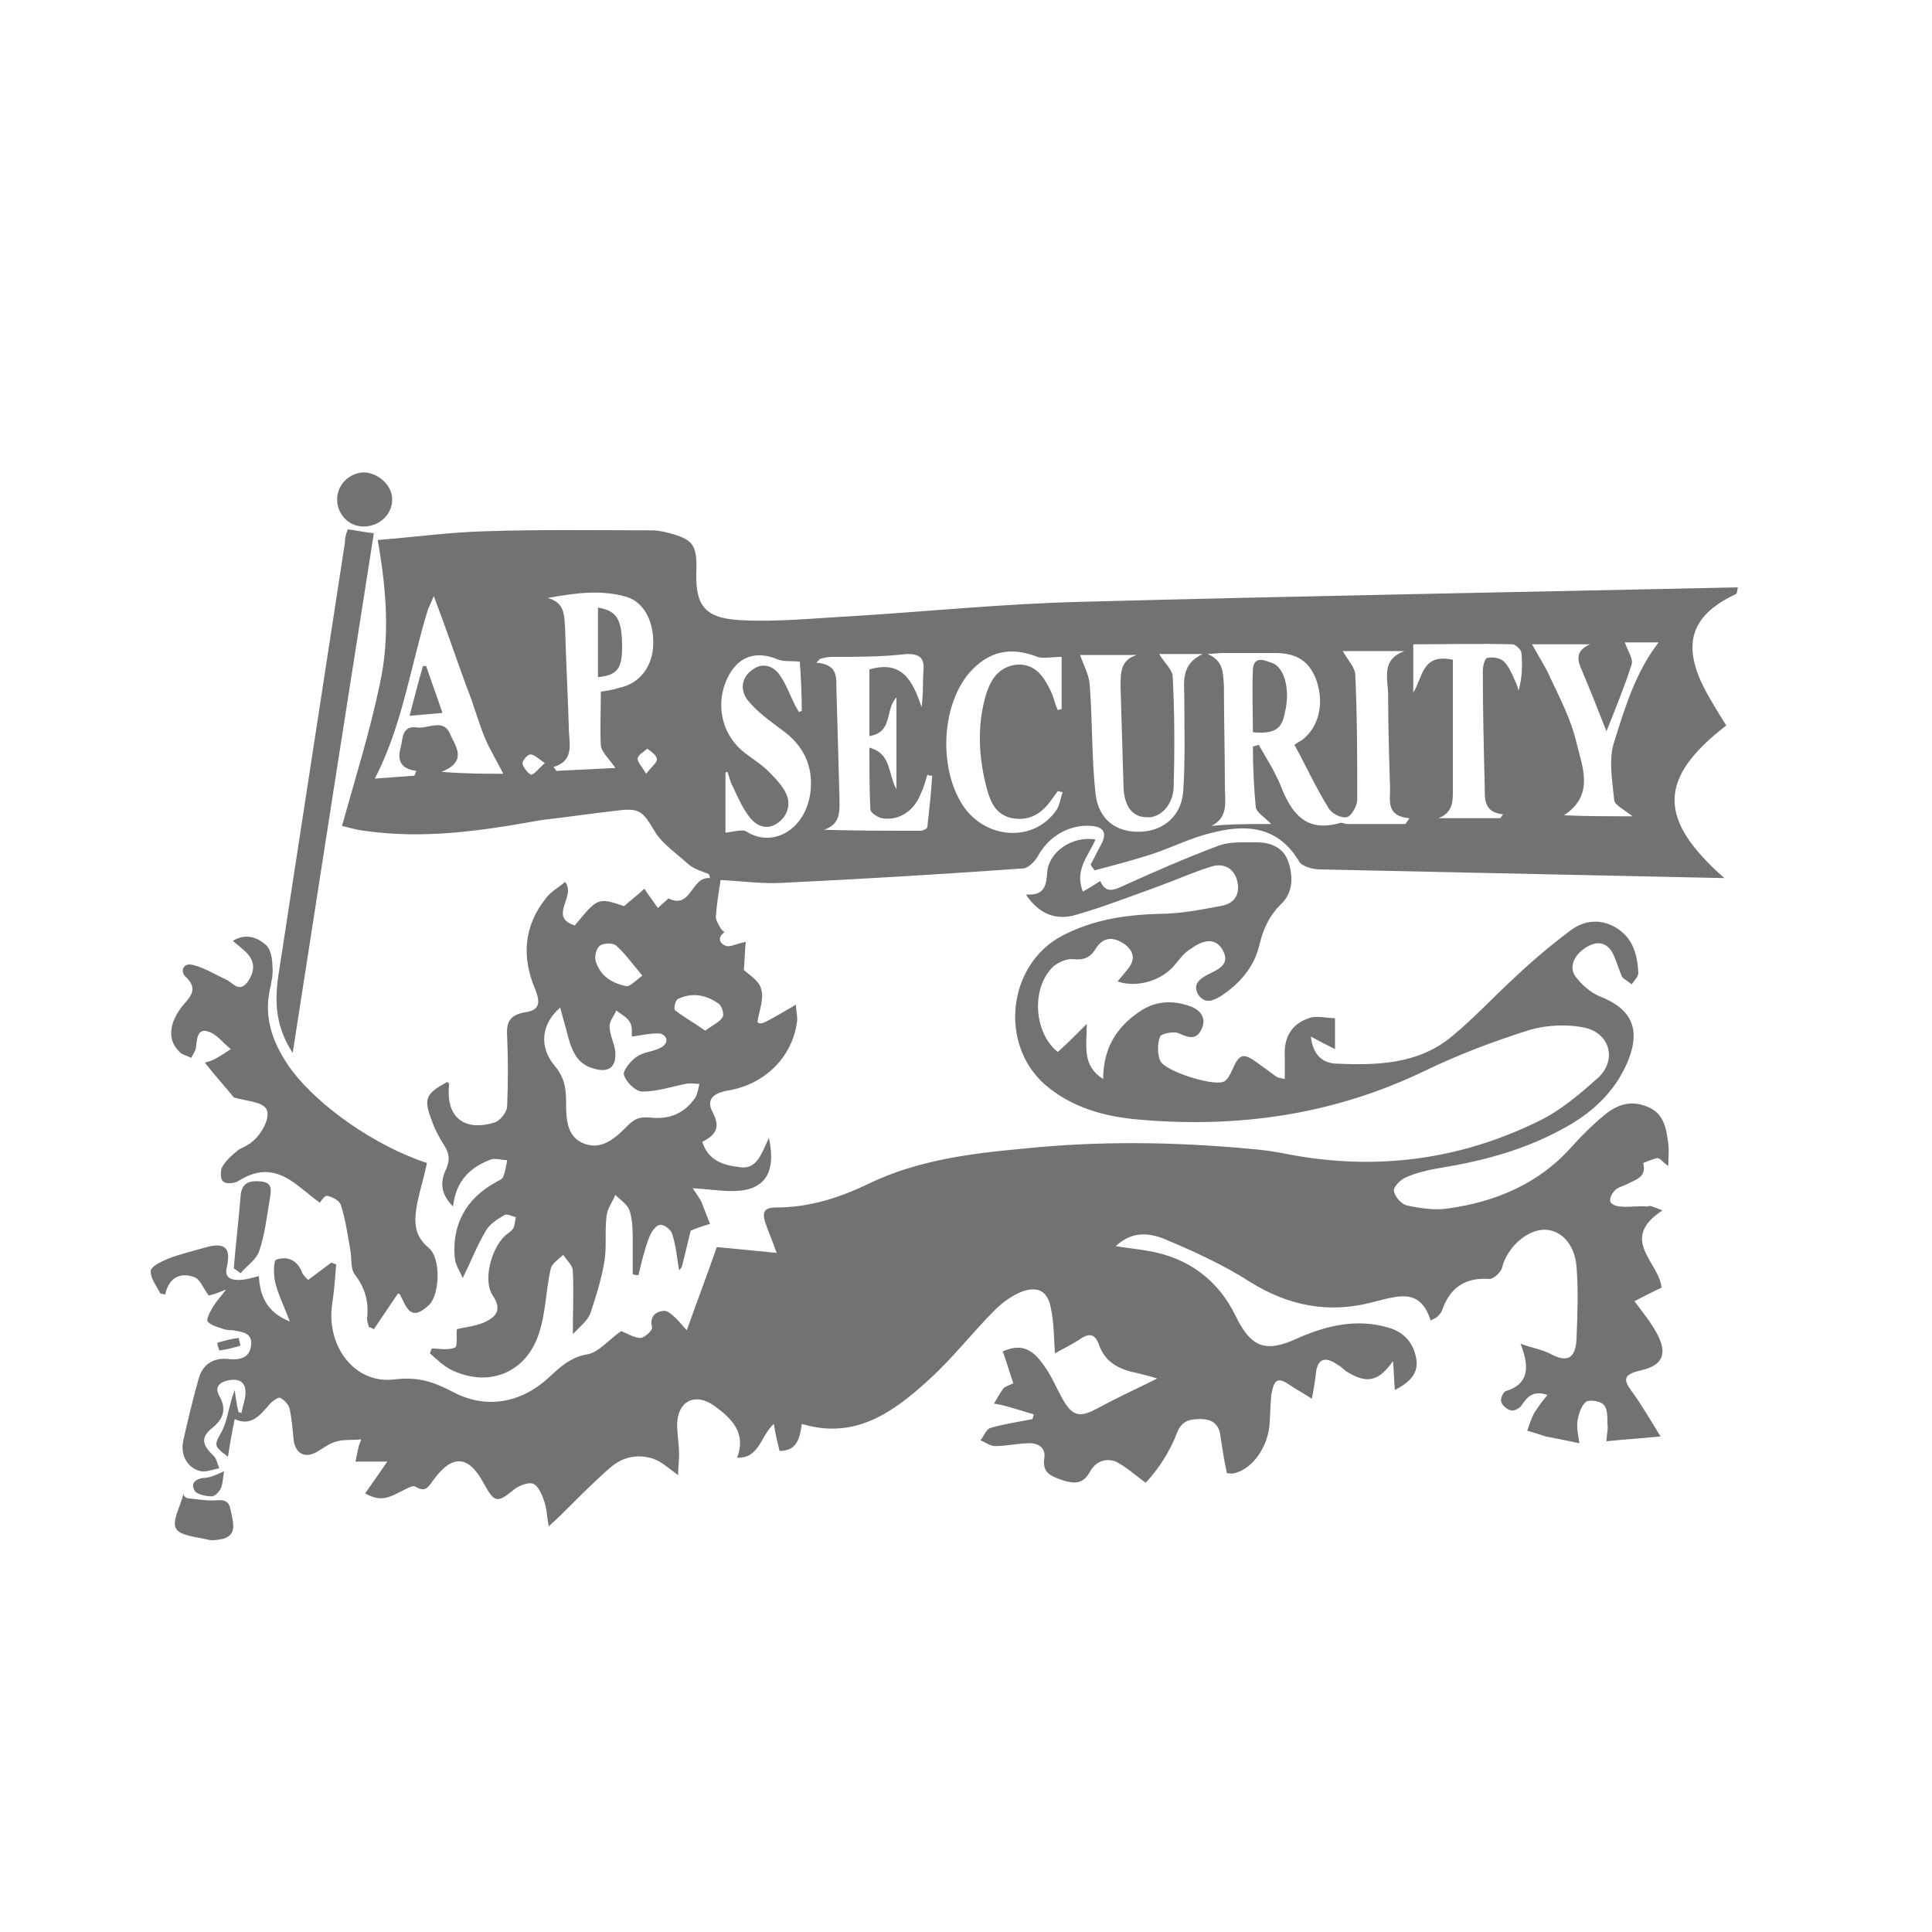 <svg width="150" height="150" viewBox="0 0 150 150" fill="none" xmlns="http://www.w3.org/2000/svg">
<g clip-path="url(#clip0_2_1404)">
<path d="M133.875 68.175C123.375 67.95 112.875 67.725 102.45 67.5C101.925 67.5 101.1 67.275 100.875 66.9C99.225 64.125 96.75 63.975 94.125 64.65C92.475 65.025 90.9 65.85 89.25 66.375C87.825 66.825 86.4 67.2 84.975 67.575C84.9 67.425 84.75 67.275 84.675 67.125C84.975 66.6 85.2 66.075 85.5 65.55C85.95 64.725 85.725 64.2 84.75 64.125C83.025 63.975 81.375 64.95 80.55 66.525C80.325 66.9 79.8 67.425 79.425 67.425C73.125 67.875 66.9 68.25 60.6 68.55C59.1 68.625 57.525 68.4 55.95 68.325C55.8 69.225 55.65 70.2 55.575 71.175C55.575 71.475 55.8 71.775 55.95 72.075C56.025 72.225 56.175 72.3 56.25 72.375C55.725 72.75 55.8 73.2 56.325 73.425C56.625 73.575 57.15 73.275 57.9 73.125C57.825 73.8 57.825 74.475 57.75 75.3C58.125 75.675 58.95 76.125 59.1 76.8C59.325 77.55 58.95 78.45 58.8 79.35C59.1 79.575 59.1 79.575 61.8 78C61.8 78.525 61.95 78.975 61.875 79.35C61.5 82.125 59.325 84.225 56.475 84.675C55.275 84.9 54.825 85.425 55.35 86.4C55.95 87.525 55.575 88.125 54.525 88.65C54.975 90.075 56.1 90.45 57.3 90.6C58.8 90.9 59.1 89.55 59.7 88.35C60.3 91.125 59.325 92.475 56.85 92.475C55.95 92.475 54.975 92.325 53.775 92.25C54.075 92.7 54.3 93 54.45 93.3C54.675 93.9 54.9 94.425 55.125 95.025C54.6 95.175 54.15 95.325 53.625 95.55C53.4 96.45 53.175 97.425 52.95 98.325C52.875 98.475 52.725 98.625 52.725 98.625C52.575 97.8 52.5 96.75 52.2 95.85C52.125 95.475 51.525 95.025 51.225 95.1C50.85 95.175 50.55 95.7 50.4 96.075C50.025 97.05 49.8 98.025 49.575 99C49.425 99 49.275 99 49.125 98.925C49.125 98.1 49.125 97.275 49.125 96.45C49.125 95.625 49.125 94.8 48.9 94.05C48.75 93.525 48.15 93.15 47.775 92.775C47.55 93.3 47.175 93.825 47.1 94.35C46.95 95.475 47.1 96.675 46.95 97.8C46.725 99.225 46.275 100.65 45.825 102C45.6 102.525 45.075 102.975 44.475 103.575C44.475 101.7 44.55 100.2 44.475 98.7C44.475 98.25 44.025 97.875 43.725 97.425C43.35 97.8 42.825 98.1 42.75 98.55C42.375 100.2 42.375 101.925 41.85 103.5C40.875 106.575 37.95 107.775 35.025 106.35C34.425 106.05 33.9 105.525 33.375 105.075C33.45 104.925 33.45 104.85 33.525 104.7C34.125 104.7 34.8 104.85 35.325 104.625C35.55 104.55 35.4 103.65 35.475 103.2C36 103.05 36.9 102.975 37.575 102.675C38.4 102.3 39.075 101.775 38.25 100.575C37.5 99.45 38.1 97.05 39.15 96C39.375 95.775 39.675 95.625 39.825 95.4C39.975 95.175 39.975 94.8 40.05 94.5C39.75 94.425 39.3 94.2 39.15 94.35C38.625 94.65 38.025 95.025 37.725 95.55C37.05 96.675 36.6 97.875 35.925 99.225C35.7 98.7 35.4 98.25 35.325 97.8C35.025 95.175 36.15 93.075 38.475 91.8C38.7 91.65 39 91.575 39.075 91.35C39.225 90.975 39.3 90.525 39.375 90.075C39 90.075 38.55 89.925 38.175 90C36.525 90.6 35.4 91.65 35.175 93.675C34.125 92.625 34.2 91.65 34.65 90.75C34.95 90 34.875 89.55 34.5 88.95C34.125 88.35 33.75 87.675 33.525 87C32.85 85.275 33.075 84.9 34.725 84C34.8 84.075 34.875 84.15 34.875 84.15C34.575 86.625 35.925 87.9 38.4 87.15C38.85 87 39.375 86.325 39.375 85.875C39.45 84.075 39.45 82.275 39.375 80.475C39.3 79.425 39.525 78.825 40.725 78.6C41.85 78.45 42 77.925 41.55 76.8C40.5 74.325 40.65 71.925 42.375 69.75C42.75 69.225 43.35 68.925 43.875 68.475C44.775 69.6 42.525 71.175 44.625 71.85C46.425 69.675 46.425 69.675 48.45 70.35C49.05 69.825 49.65 69.375 50.025 69C50.475 69.675 50.775 70.05 51.075 70.5C51.3 70.275 51.6 70.05 51.9 69.75C53.7 70.65 53.625 68.025 55.125 68.175C55.125 68.1 55.05 67.95 55.05 67.875C54.525 67.65 53.925 67.5 53.475 67.125C52.575 66.3 51.45 65.55 50.85 64.575C49.95 63.075 49.725 62.7 48 62.925C45.975 63.15 43.95 63.45 42 63.675C37.425 64.5 32.925 65.175 28.275 64.5C27.6 64.425 26.925 64.2 26.55 64.125C27.6 60.375 28.725 56.775 29.475 53.175C30.3 49.5 30 45.75 29.325 41.925C32.175 41.7 34.875 41.325 37.575 41.25C41.925 41.1 46.275 41.175 50.625 41.175C51.15 41.175 51.75 41.325 52.275 41.475C53.775 41.925 54.075 42.375 54.075 44.025C53.925 46.95 54.6 48 57.525 48.15C60.3 48.3 63.15 48 66 47.85C72 47.475 77.925 46.875 83.925 46.725C100.875 46.275 117.9 45.975 134.925 45.6C134.85 45.975 134.85 46.125 134.775 46.125C131.4 47.7 130.575 49.875 132.225 53.25C132.75 54.3 133.425 55.35 134.025 56.325C128.7 60.45 128.7 63.6 133.875 68.175ZM98.7 63.975C98.175 63.45 97.575 63.075 97.5 62.7C97.35 61.125 97.275 59.55 97.275 57.975C97.425 57.9 97.575 57.9 97.725 57.825C98.325 58.875 99 59.925 99.45 61.05C100.275 63.15 101.4 64.65 104.025 63.9C104.175 63.825 104.4 63.975 104.55 63.975C106.05 63.975 107.55 63.975 109.125 63.975C109.2 63.825 109.35 63.675 109.425 63.525C107.625 63.375 107.925 62.175 107.925 61.2C107.85 58.8 107.775 56.4 107.775 54C107.775 52.725 107.175 51.225 109.05 50.55C107.25 50.55 105.6 50.55 104.25 50.55C104.625 51.225 105.225 51.825 105.225 52.425C105.375 55.65 105.375 58.875 105.375 62.1C105.375 62.55 104.925 63.375 104.55 63.45C104.1 63.525 103.35 63.15 103.125 62.7C102.15 61.125 101.4 59.475 100.5 57.825C100.725 57.675 100.95 57.525 101.1 57.45C102.375 56.475 102.825 54.675 102.225 52.875C101.7 51.375 100.725 50.7 99 50.7C97.65 50.7 96.225 50.7 94.875 50.7C94.5 50.7 94.125 50.775 93.75 50.775C95.025 51.3 94.95 52.275 95.025 53.25C95.025 55.875 95.1 58.5 95.1 61.125C95.1 62.25 95.4 63.45 94.05 64.125C95.475 63.975 97.05 63.975 98.7 63.975ZM69.6 61.275C69.6 58.725 69.6 56.475 69.6 54.15C68.7 55.05 69.375 56.85 67.5 57.15C67.5 55.35 67.5 53.625 67.5 51.975C70.05 51.225 70.875 52.875 71.55 54.9C71.7 53.85 71.625 52.95 71.7 52.05C71.775 51.075 71.4 50.775 70.425 50.775C68.475 51 66.525 51 64.575 51C64.275 51 63.975 51.075 63.675 51.15C63.6 51.225 63.45 51.375 63.375 51.45C65.25 51.6 64.875 52.8 64.95 53.85C65.025 56.55 65.1 59.175 65.175 61.875C65.175 62.925 65.325 63.975 63.975 64.425C66.45 64.5 69 64.5 71.475 64.5C71.625 64.5 72 64.35 72 64.2C72.15 62.85 72.3 61.5 72.375 60.225C72.225 60.225 72.15 60.225 72 60.15C71.85 60.675 71.7 61.2 71.475 61.65C70.95 63 69.75 63.75 68.475 63.525C68.1 63.45 67.575 63.075 67.575 62.85C67.5 61.275 67.5 59.7 67.5 58.05C69.225 58.5 68.925 60.075 69.6 61.275ZM49.05 80.475C49.05 80.25 49.125 79.725 48.9 79.35C48.675 78.975 48.225 78.75 47.85 78.45C47.7 78.825 47.325 79.275 47.325 79.65C47.325 80.325 47.7 81 47.775 81.675C47.85 82.875 47.25 83.325 46.05 82.95C44.7 82.575 44.325 81.375 44.025 80.175C43.875 79.575 43.65 78.9 43.5 78.225C42 79.5 41.85 81.3 43.05 82.725C43.8 83.625 43.95 84.45 43.95 85.5C43.95 86.775 43.95 88.275 45.375 88.8C46.8 89.325 47.85 88.275 48.75 87.375C49.35 86.775 49.8 86.7 50.55 86.775C52.05 86.925 53.175 86.4 54 85.2C54.15 84.9 54.225 84.525 54.3 84.15C53.925 84.15 53.55 84.075 53.25 84.15C52.125 84.375 51 84.75 49.875 84.75C49.35 84.75 48.6 84 48.45 83.475C48.3 83.175 48.975 82.35 49.425 82.05C49.95 81.675 50.625 81.675 51.225 81.375C51.9 81.075 51.9 80.475 51.3 80.25C50.55 80.175 49.8 80.4 49.05 80.475ZM46.65 53.7C47.175 53.625 47.625 53.55 48.075 53.4C49.575 53.1 50.55 51.9 50.7 50.325C50.85 48.45 50.1 46.8 48.675 46.35C46.65 45.75 44.625 46.05 42.525 46.425C43.875 46.8 43.8 47.775 43.875 48.825C43.95 51.525 44.1 54.15 44.175 56.85C44.25 57.975 44.475 59.1 42.975 59.55C43.05 59.625 43.125 59.775 43.2 59.85C44.775 59.775 46.275 59.7 47.775 59.625C47.325 58.95 46.725 58.425 46.65 57.9C46.575 56.55 46.65 55.2 46.65 53.7ZM88.275 50.85C86.7 50.85 85.125 50.85 83.85 50.85C84.15 51.675 84.525 52.35 84.6 53.1C84.825 55.95 84.75 58.8 85.05 61.575C85.275 63.675 86.7 64.65 88.575 64.575C90.375 64.5 91.8 63.3 91.875 61.275C92.025 58.95 91.95 56.55 91.95 54.225C91.95 52.95 91.65 51.6 93.375 50.775C91.95 50.775 90.975 50.775 90 50.775C90.375 51.45 91.05 51.975 91.05 52.575C91.2 55.425 91.2 58.275 91.125 61.125C91.05 62.55 90.075 63.525 89.025 63.45C87.9 63.45 87.225 62.55 87.225 60.9C87.15 58.35 87.075 55.8 87 53.325C87 52.2 87 51.225 88.275 50.85ZM62.1 51.375C61.425 51.3 60.9 51.375 60.45 51.225C58.725 50.475 57.3 50.925 56.475 52.65C55.575 54.525 55.95 56.775 57.525 58.2C58.2 58.8 59.025 59.25 59.625 59.85C60.15 60.375 60.75 60.975 61.05 61.65C61.425 62.475 61.125 63.375 60.375 63.9C59.55 64.5 58.725 64.125 58.2 63.45C57.675 62.775 57.3 61.95 56.925 61.125C56.7 60.75 56.625 60.3 56.475 59.925C56.4 59.925 56.325 60 56.325 60C56.325 61.65 56.325 63.225 56.325 64.65C57 64.575 57.675 64.35 57.975 64.575C60 65.85 62.55 64.425 62.925 61.5C63.15 59.475 62.4 57.9 60.75 56.7C59.85 56.025 58.875 55.35 58.125 54.45C57.45 53.7 57.525 52.65 58.35 52.05C59.175 51.375 60.075 51.675 60.6 52.5C61.05 53.175 61.35 54 61.725 54.75C61.8 54.9 61.95 55.125 62.025 55.275C62.1 55.275 62.175 55.2 62.25 55.2C62.25 53.85 62.175 52.5 62.1 51.375ZM112.8 51.225C112.8 54.525 112.8 57.825 112.8 61.125C112.8 62.1 112.875 63.075 111.675 63.525C113.25 63.525 114.9 63.525 116.475 63.525C116.55 63.45 116.625 63.3 116.7 63.225C115.2 63.075 115.275 62.025 115.275 61.125C115.2 58.125 115.125 55.125 115.125 52.05C115.125 51.75 115.275 51.075 115.5 51.075C115.95 51 116.475 51.075 116.775 51.375C117.15 51.75 117.375 52.275 117.6 52.8C117.75 53.1 117.825 53.325 117.9 53.625C118.2 52.575 118.2 51.6 118.125 50.7C118.125 50.475 117.675 50.025 117.45 50.025C114.9 49.95 112.275 50.025 109.725 50.025C109.725 51.45 109.725 52.65 109.725 53.775C110.475 52.575 110.4 50.7 112.8 51.225ZM82.425 51C81.6 51 81 51.15 80.55 51C78.45 50.175 76.725 50.55 75.225 52.275C72.975 54.975 72.9 60 74.925 62.775C76.8 65.25 80.4 65.325 82.05 62.85C82.275 62.475 82.35 61.95 82.5 61.5C82.35 61.5 82.275 61.425 82.125 61.425C81.9 61.725 81.75 61.95 81.525 62.25C80.775 63.225 79.875 63.75 78.6 63.525C77.4 63.3 76.95 62.4 76.65 61.35C75.975 58.875 75.825 56.325 76.575 53.85C76.95 52.725 77.55 51.75 78.975 51.6C80.4 51.525 81.075 52.575 81.6 53.7C81.825 54.15 81.9 54.675 82.125 55.125C82.2 55.125 82.35 55.05 82.425 55.05C82.425 53.625 82.425 52.125 82.425 51ZM126.75 63.375C126.075 62.85 125.325 62.475 125.325 62.1C125.175 60.6 124.875 58.95 125.325 57.6C126.15 54.975 126.975 52.2 128.775 49.875C127.8 49.875 126.9 49.875 126.15 49.875C126.375 50.55 126.825 51.15 126.675 51.6C126.15 53.25 125.475 54.9 124.725 56.775C124.05 55.05 123.45 53.55 122.85 52.125C122.475 51.3 122.25 50.55 123.45 50.025C121.725 50.025 120.3 50.025 118.95 50.025C119.475 51 120.075 51.9 120.45 52.8C121.2 54.375 122.025 56.025 122.4 57.675C122.85 59.55 123.825 61.725 121.425 63.3C123.15 63.375 124.875 63.375 126.75 63.375ZM39.075 60.075C38.55 59.025 38.025 58.2 37.65 57.3C37.125 56.025 36.75 54.6 36.225 53.325C35.4 51.075 34.65 48.825 33.675 46.275C33.45 46.875 33.3 47.1 33.225 47.325C31.875 51.675 31.275 56.25 29.1 60.45C30.15 60.375 31.2 60.3 32.175 60.225C32.25 60.075 32.25 60 32.325 59.85C31.05 59.7 30.825 58.95 31.125 57.975C31.275 57.375 31.2 56.325 32.325 56.475C33.225 56.625 34.425 55.725 34.95 57C35.325 57.9 36.375 59.1 34.275 59.925C36.15 60.075 37.575 60.075 39.075 60.075ZM54.75 80.025C55.35 79.575 55.875 79.35 56.1 78.975C56.25 78.75 56.025 78.075 55.8 77.925C54.825 77.25 53.775 77.025 52.65 77.55C52.425 77.625 52.275 78.375 52.425 78.45C53.1 78.975 53.925 79.425 54.75 80.025ZM49.875 75.75C49.05 74.775 48.525 74.025 47.85 73.425C47.625 73.2 46.875 73.2 46.575 73.425C46.275 73.65 46.125 74.325 46.275 74.7C46.65 75.825 47.55 76.35 48.675 76.575C49.05 76.5 49.35 76.125 49.875 75.75ZM50.175 60.075C50.55 59.55 51 59.25 51 58.95C51 58.65 50.55 58.35 50.25 58.125C50.025 58.35 49.575 58.575 49.5 58.875C49.5 59.175 49.8 59.475 50.175 60.075ZM42.3 59.25C41.775 58.875 41.475 58.575 41.175 58.575C40.95 58.575 40.5 59.1 40.575 59.325C40.65 59.625 41.025 60.075 41.25 60.15C41.55 60.075 41.85 59.625 42.3 59.25Z" fill="#727272"/>
<path d="M129.075 93.975C125.625 96.225 128.85 98.025 129 99.975C128.325 100.275 127.65 100.65 126.9 101.025C127.575 101.925 128.175 102.675 128.625 103.5C129.525 105.15 129.075 106.05 127.275 106.425C126.075 106.725 126 107.1 126.675 108C127.5 109.125 128.175 110.325 128.925 111.525C127.425 111.675 126.15 111.75 124.725 111.9C124.725 111.45 124.875 111 124.8 110.475C124.8 109.95 124.8 109.35 124.5 109.05C124.2 108.75 123.375 108.675 123.15 108.825C122.775 109.125 122.55 109.8 122.475 110.325C122.4 110.925 122.55 111.525 122.625 112.05C121.575 111.825 120.75 111.675 120 111.525C119.55 111.375 119.1 111.225 118.575 111.075C118.725 110.625 118.875 110.175 119.1 109.725C119.4 109.275 119.7 108.825 120.15 108.3C119.025 107.925 118.575 108.45 118.125 109.125C117.975 109.35 117.525 109.575 117.3 109.5C117 109.425 116.625 109.125 116.55 108.825C116.475 108.6 116.7 108.075 116.925 108C118.65 107.475 118.8 106.2 118.05 104.325C119.1 104.7 119.7 104.775 120.3 105.075C121.65 105.825 122.325 105.525 122.4 103.95C122.475 102.075 122.55 100.2 122.4 98.325C122.25 96.525 121.125 95.475 119.925 95.475C118.5 95.475 117 96.9 116.625 98.4C116.55 98.775 115.95 99.3 115.65 99.3C113.775 99.15 112.575 99.975 111.975 101.7C111.9 101.925 111.75 102.075 111.6 102.225C111.525 102.3 111.375 102.375 111.075 102.525C110.25 99.9 108.45 100.65 106.575 101.1C103.2 102 100.05 101.4 97.05 99.525C94.95 98.175 92.625 97.125 90.3 96.15C88.725 95.55 87.6 95.85 86.625 96.75C87.525 96.9 88.35 96.975 89.175 97.125C92.25 97.65 94.575 99.375 95.925 102.15C97.125 104.625 98.25 105.075 100.8 103.875C103.05 102.9 105.3 102.375 107.7 103.05C108.9 103.35 109.725 104.175 109.95 105.45C110.175 106.65 109.425 107.325 108.3 107.925C108.225 107.1 108.225 106.425 108.15 105.675C107.1 107.175 106.2 107.475 104.7 106.575C104.4 106.425 104.175 106.125 103.875 105.975C102.825 105.225 102.225 105.525 102.15 106.8C102.075 107.325 102 107.85 101.85 108.6C101.175 108.15 100.725 107.925 100.275 107.625C99.225 106.875 98.925 107.025 98.7 108.3C98.625 109.125 98.625 109.95 98.55 110.775C98.325 112.575 97.125 114.075 95.85 114.375C95.625 114.45 95.4 114.375 95.25 114.375C95.025 113.325 94.875 112.275 94.725 111.3C94.575 110.475 93.975 110.175 93.225 110.175C92.475 110.175 91.8 110.25 91.425 111.15C90.825 112.725 89.925 114.075 88.95 115.125C88.05 114.45 87.375 113.85 86.625 113.475C85.8 113.175 85.05 113.475 84.6 114.3C84.075 115.275 83.325 115.2 82.425 114.9C81.6 114.6 80.925 114.375 81.075 113.25C81.225 112.425 80.625 112.05 79.95 112.05C79.05 112.05 78.15 112.275 77.25 112.275C76.875 112.275 76.5 111.975 76.125 111.825C76.425 111.45 76.575 110.925 76.95 110.85C78 110.55 79.05 110.4 80.175 110.175C80.175 110.025 80.25 109.95 80.25 109.8C79.65 109.65 79.05 109.425 78.45 109.275C78 109.125 77.625 109.05 77.175 108.975C77.4 108.6 77.625 108.15 77.925 107.775C78.075 107.625 78.375 107.55 78.675 107.4C78.375 106.575 78.15 105.675 77.85 104.925C79.2 104.325 80.1 104.625 81.075 106.05C81.675 106.875 82.05 107.85 82.575 108.75C83.325 110.025 83.925 110.025 85.2 109.35C86.7 108.525 88.2 107.85 89.85 107.025C89.1 106.8 88.5 106.65 87.825 106.5C86.7 106.2 85.8 105.675 85.35 104.475C85.05 103.575 84.6 103.425 83.775 104.025C83.175 104.4 82.575 104.7 81.9 105.075C81.825 103.8 81.825 102.675 81.6 101.625C81.375 100.275 80.625 99.825 79.35 100.275C78.6 100.575 77.85 101.1 77.25 101.7C75.525 103.425 74.025 105.375 72.225 107.025C69.45 109.575 66.45 111.825 62.25 110.55C62.1 111.675 61.875 112.65 60.525 112.65C60.375 112.05 60.225 111.45 60.075 110.55C59.025 111.525 58.95 113.25 57.225 113.175C57.975 111.225 56.775 110.1 55.425 109.125C53.925 108.075 52.575 108.825 52.575 110.625C52.575 111.375 52.725 112.2 52.725 112.95C52.725 113.4 52.65 113.925 52.65 114.525C51.9 114 51.375 113.475 50.7 113.25C49.5 112.875 48.375 113.1 47.4 113.925C46.2 114.975 45.075 116.1 43.95 117.225C43.575 117.6 43.2 117.975 42.6 118.5C42.45 117.675 42.45 117.075 42.225 116.475C42.075 116.025 41.775 115.35 41.4 115.2C41.025 115.05 40.275 115.35 39.9 115.65C38.625 116.7 38.4 116.7 37.575 115.2C36.375 112.95 35.1 112.875 33.6 114.975C33.225 115.5 33 115.875 32.25 115.425C32.1 115.275 31.575 115.575 31.275 115.725C30 116.4 29.475 116.55 28.35 115.95C28.875 115.2 29.4 114.45 30.075 113.475C29.55 113.475 29.175 113.475 28.8 113.475C28.425 113.475 28.05 113.475 27.6 113.475C27.675 113.1 27.75 112.725 27.825 112.425C27.825 112.275 27.9 112.2 28.05 111.75C27.375 111.825 26.775 111.75 26.175 111.9C25.575 112.05 25.125 112.425 24.6 112.725C23.7 113.25 22.95 112.875 22.8 111.825C22.725 111 22.65 110.175 22.5 109.425C22.425 109.05 22.05 108.675 21.75 108.525C21.6 108.45 21.075 108.825 20.85 109.125C20.175 109.875 19.5 110.775 18.225 110.175C18 111.225 17.85 112.125 17.7 113.1C16.5 112.2 16.65 112.2 17.25 111.075C17.7 110.175 17.775 109.05 18.225 107.925C18.3 108.525 18.375 109.05 18.525 109.65C18.6 109.65 18.675 109.65 18.75 109.725C18.825 109.125 19.125 108.525 19.05 107.925C18.975 107.175 18.375 107.025 17.7 107.175C17.025 107.325 16.65 107.7 17.025 108.375C17.625 109.425 17.325 110.175 16.5 110.85C15.525 111.6 15.75 112.2 16.5 112.95C16.8 113.175 16.875 113.625 17.025 114C16.575 114.075 16.05 114.3 15.6 114.225C14.55 114 13.95 112.95 14.25 111.75C14.625 110.1 15 108.525 15.45 106.95C15.825 105.75 16.8 105.375 17.85 105.525C18.825 105.6 19.425 105.3 19.5 104.4C19.575 103.425 18.75 103.425 18.075 103.275C17.85 103.275 17.625 103.275 17.4 103.2C16.95 103.05 16.35 102.9 16.125 102.6C15.975 102.45 16.35 101.775 16.575 101.4C16.8 101.025 17.1 100.725 17.55 100.125C16.8 100.425 16.35 100.575 16.2 100.575C15.75 99.975 15.525 99.3 15.075 99.15C14.025 98.775 13.125 99.15 12.825 100.5C12.675 100.5 12.6 100.425 12.45 100.425C12.15 99.825 11.7 99.3 11.7 98.7C11.7 98.325 12.525 97.95 13.05 97.725C14.025 97.35 15 97.125 16.05 96.825C17.475 96.45 17.925 96.9 17.625 98.325C17.4 99.15 17.85 99.375 18.525 99.375C19.05 99.375 19.5 99.225 20.1 99.075C20.175 100.5 20.625 101.85 22.5 102.6C22.05 101.4 21.6 100.5 21.375 99.6C21.225 99 21.225 97.875 21.45 97.8C22.275 97.5 23.1 97.8 23.475 98.85C23.55 99 23.7 99.15 23.925 99.375C24.525 98.925 25.125 98.475 25.725 98.025C25.875 98.1 25.95 98.1 26.1 98.175C26.025 99.15 25.95 100.2 25.8 101.175C25.275 104.475 27.525 107.475 30.6 107.1C32.4 106.875 33.6 107.25 35.175 108.075C37.575 109.35 40.275 109.05 42.525 107.025C43.425 106.2 44.25 105.375 45.6 105.15C46.5 105 47.325 103.95 48.225 103.35C48.675 103.5 49.2 103.875 49.725 103.875C50.025 103.875 50.7 103.275 50.625 103.05C50.4 102.15 51 101.775 51.6 101.775C51.9 101.775 52.35 102.225 52.65 102.525C52.8 102.675 52.95 102.9 53.325 103.275C54.15 100.95 54.975 98.775 55.65 96.825C57.375 96.975 58.725 97.125 60.3 97.275C59.925 96.225 59.625 95.55 59.4 94.875C59.175 94.125 59.325 93.75 60.225 93.75C62.85 93.75 65.175 93 67.5 91.875C71.25 90.075 75.375 89.55 79.5 89.175C85.275 88.575 91.05 88.65 96.825 89.175C97.875 89.25 99 89.4 100.05 89.625C106.8 90.9 113.25 90.075 119.4 87.075C121.125 86.25 122.625 84.975 124.05 83.7C125.55 82.35 125.025 80.25 123.075 79.8C121.725 79.5 120.15 79.575 118.8 79.95C115.95 80.85 113.175 81.9 110.55 83.175C103.5 86.55 96.15 87.6 88.425 86.925C85.8 86.7 83.25 86.025 81.15 84.225C77.55 81.075 78.225 74.925 82.425 72.675C84.825 71.4 87.375 71.025 90 70.95C91.575 70.95 93.15 70.65 94.725 70.35C95.7 70.2 96.3 69.6 96.075 68.475C95.85 67.425 95.025 66.975 94.05 67.275C92.625 67.725 91.275 68.325 89.85 68.85C87.75 69.6 85.65 70.425 83.55 71.025C82.05 71.475 80.7 71.025 79.65 69.45C80.925 69.525 81.225 69 81.3 67.8C81.375 66.15 83.25 64.875 85.05 65.175C84.525 66.45 83.4 67.5 84.075 69.225C84.6 68.925 84.975 68.7 85.425 68.4C85.875 69.45 86.55 69.075 87.375 68.7C89.7 67.65 92.1 66.6 94.5 65.7C95.4 65.325 96.525 65.4 97.575 65.4C98.625 65.4 99.675 65.775 100.05 66.975C100.425 68.175 100.35 69.375 99.45 70.2C98.55 71.1 98.1 72.075 97.8 73.275C97.425 75 96.3 76.35 94.8 77.325C94.2 77.7 93.525 78 93 77.175C92.625 76.425 93.075 76.05 93.75 75.675C94.5 75.3 95.55 74.925 94.95 73.8C94.35 72.675 93.3 73.05 92.475 73.65C91.95 73.95 91.575 74.475 91.2 74.925C90.225 76.125 88.275 76.725 86.775 76.2C87 75.9 87.225 75.675 87.45 75.375C88.05 74.7 88.2 74.025 87.375 73.35C86.55 72.75 85.725 72.675 85.125 73.575C84.675 74.325 84.225 74.55 83.325 74.475C82.875 74.4 82.2 74.7 81.825 75C80.025 76.65 80.25 80.175 82.125 81.675C82.8 81.075 83.475 80.4 84.375 79.5C84.375 81.3 84 82.725 85.65 83.775C85.65 81.375 86.7 79.725 88.5 78.525C89.7 77.7 91.05 77.625 92.475 78.15C93.225 78.45 93.675 79.05 93.3 79.875C92.925 80.7 92.4 80.625 91.575 80.25C91.2 80.025 90.15 80.25 90.075 80.475C89.85 81 89.85 81.825 90.075 82.35C90.45 83.175 94.05 84.3 94.95 84C95.25 83.925 95.475 83.475 95.625 83.175C96.225 81.75 96.525 81.675 97.8 82.65C98.25 82.95 98.7 83.325 99.15 83.625C99.3 83.7 99.45 83.7 99.75 83.775C99.75 83.1 99.75 82.5 99.75 81.975C99.675 80.55 100.275 79.5 101.625 79.05C102.225 78.825 102.975 79.05 103.65 79.05C103.65 79.8 103.65 80.55 103.65 81.45C102.9 81.075 102.45 80.85 101.775 80.475C101.925 81.9 102.675 82.5 103.65 82.575C106.875 82.725 110.175 82.65 112.8 80.4C114.525 78.975 116.025 77.325 117.675 75.825C119.025 74.55 120.45 73.35 121.95 72.225C123.075 71.4 124.35 71.325 125.55 72.075C126.825 72.9 127.125 74.175 127.2 75.525C127.2 75.825 126.9 76.125 126.675 76.425C126.45 76.2 126.075 76.05 125.925 75.825C125.7 75.3 125.55 74.775 125.325 74.25C124.95 73.35 124.275 72.975 123.375 73.425C122.325 73.95 121.725 75 122.325 75.825C122.775 76.425 123.45 77.025 124.125 77.325C126.675 78.3 127.425 79.875 126.375 82.425C125.325 84.9 123.45 86.55 121.125 87.75C118.2 89.325 115.05 90.15 111.825 90.675C110.925 90.825 109.95 91.05 109.125 91.425C108.75 91.575 108.15 92.175 108.225 92.475C108.3 92.925 108.825 93.525 109.275 93.6C110.325 93.825 111.45 93.975 112.425 93.825C116.175 93.3 119.55 91.875 122.1 88.95C122.85 88.125 123.675 87.3 124.5 86.625C125.475 85.8 126.6 85.35 127.95 85.95C129.225 86.475 129.375 87.675 129.525 88.8C129.6 89.325 129.525 89.775 129.525 90.525C129.075 90.225 128.85 89.85 128.625 89.925C128.25 90 127.575 90.3 127.575 90.3C127.875 91.425 126.975 91.575 126.3 91.95C126 92.1 125.625 92.175 125.4 92.4C125.175 92.625 124.95 93 125.025 93.3C125.1 93.525 125.55 93.675 125.85 93.675C126.525 93.75 127.2 93.6 127.95 93.675C128.025 93.525 128.475 93.75 129.075 93.975Z" fill="#727272"/>
<path d="M33.15 90.3C32.925 91.35 32.625 92.325 32.4 93.375C32.175 94.65 32.025 95.85 33.3 96.9C34.275 97.725 34.125 100.575 33.3 101.325C32.325 102.225 31.8 102.15 31.275 100.95C31.2 100.8 31.125 100.65 31.05 100.5C31.05 100.5 30.975 100.425 30.9 100.425C30.3 101.325 29.625 102.3 29.025 103.2C28.875 103.125 28.8 103.05 28.65 103.05C28.575 102.825 28.5 102.6 28.5 102.375C28.65 101.1 28.35 99.975 27.525 98.925C27.225 98.475 27.3 97.8 27.225 97.2C27 96 26.85 94.725 26.475 93.6C26.4 93.225 25.8 92.925 25.425 92.85C25.2 92.775 24.9 93.3 24.825 93.375C24.3 93 23.7 92.475 23.1 92.025C21.45 90.75 20.1 90.675 18.45 91.725C18.15 91.875 17.55 91.95 17.325 91.725C17.1 91.575 17.1 90.9 17.25 90.6C17.55 90.075 18 89.7 18.45 89.325C18.6 89.175 18.9 89.1 19.125 88.95C20.175 88.425 21.15 86.7 20.625 86.025C20.175 85.5 19.125 85.5 18.15 85.2C17.55 84.45 16.725 83.55 15.9 82.5C16.2 82.425 16.425 82.35 16.575 82.275C17.025 82.05 17.475 81.75 17.925 81.45C17.325 81 16.875 80.325 16.2 80.1C15.375 79.8 15.3 80.55 15.225 81.225C15.225 81.525 15 81.825 14.85 82.125C14.55 81.975 14.1 81.9 13.875 81.6C12.975 80.7 13.125 79.35 14.25 78C14.85 77.325 15.375 76.725 14.4 75.825C13.95 75.375 14.25 74.7 15 74.925C15.9 75.15 16.725 75.675 17.55 76.05C18.075 76.275 18.525 77.1 19.2 76.275C19.725 75.525 19.875 74.775 19.2 74.025C18.9 73.725 18.525 73.425 18.075 73.05C19.05 72.45 19.95 72.75 20.625 73.35C21 73.65 21.15 74.4 21.15 75C21.225 75.6 21.075 76.275 20.925 76.95C20.475 79.275 21.3 81.225 22.65 83.1C24.825 85.95 29.1 88.95 33.15 90.3Z" fill="#727272"/>
<path d="M27 41.1C27.675 41.175 28.275 41.325 29.025 41.4C26.925 54.75 24.825 68.175 22.725 81.75C21.45 79.8 21.3 77.925 21.6 75.825C23.325 64.575 25.05 53.4 26.775 42.15C26.775 41.775 26.85 41.475 27 41.1Z" fill="#727272"/>
<path d="M18.15 98.475C18.3 96.6 18.525 94.8 18.675 92.925C18.75 91.8 19.35 91.65 20.25 91.725C21.3 91.8 21 92.625 20.925 93.225C20.7 94.575 20.55 95.925 20.1 97.2C19.875 97.8 19.125 98.325 18.675 98.85C18.45 98.7 18.3 98.55 18.15 98.475Z" fill="#727272"/>
<path d="M30.45 38.775C30.45 39.9 29.55 40.8 28.35 40.875C27.15 40.95 26.175 39.975 26.175 38.775C26.175 37.65 27.075 36.75 28.2 36.675C29.325 36.675 30.45 37.65 30.45 38.775Z" fill="#727272"/>
<path d="M14.55 116.325C15.375 116.4 16.125 116.55 16.95 116.475C17.925 116.4 17.85 117.15 18 117.675C18.15 118.425 18.3 119.175 17.325 119.475C16.95 119.55 16.5 119.625 16.2 119.55C15.3 119.325 13.95 119.25 13.65 118.65C13.35 118.05 14.025 116.925 14.25 115.95C14.25 116.175 14.4 116.25 14.55 116.325Z" fill="#727272"/>
<path d="M17.4 114.225C17.325 114.525 17.325 115.05 17.175 115.5C17.025 115.8 16.725 116.175 16.425 116.175C15.975 116.175 15.375 116.025 15.15 115.8C14.85 115.35 14.925 114.9 15.75 114.75C16.35 114.75 16.875 114.45 17.4 114.225Z" fill="#727272"/>
<path d="M16.875 104.25C17.4 104.1 17.925 103.95 18.525 103.875C18.6 104.1 18.6 104.25 18.675 104.475C18.15 104.625 17.625 104.775 17.025 104.85C16.95 104.625 16.875 104.4 16.875 104.25Z" fill="#727272"/>
<path d="M97.275 56.85C97.275 55.275 97.2 53.625 97.275 51.975C97.35 50.85 98.25 51.3 98.7 51.45C99.75 51.75 100.2 53.625 99.75 55.35C99.525 56.625 98.925 57 97.275 56.85Z" fill="#727272"/>
<path d="M46.425 52.575C46.425 50.7 46.425 48.975 46.425 47.175C47.925 47.4 48.3 48.15 48.3 50.25C48.3 51.9 47.925 52.425 46.425 52.575Z" fill="#727272"/>
<path d="M33.075 51.675C33.45 52.8 33.9 54 34.35 55.35C33.45 55.425 32.7 55.5 31.8 55.575C32.175 54.15 32.475 52.95 32.85 51.675C32.925 51.75 33 51.75 33.075 51.675Z" fill="#727272"/>
</g>
<defs>
<clipPath id="clip0_2_1404">
<rect width="150" height="150" fill="white"/>
</clipPath>
</defs>
</svg>
